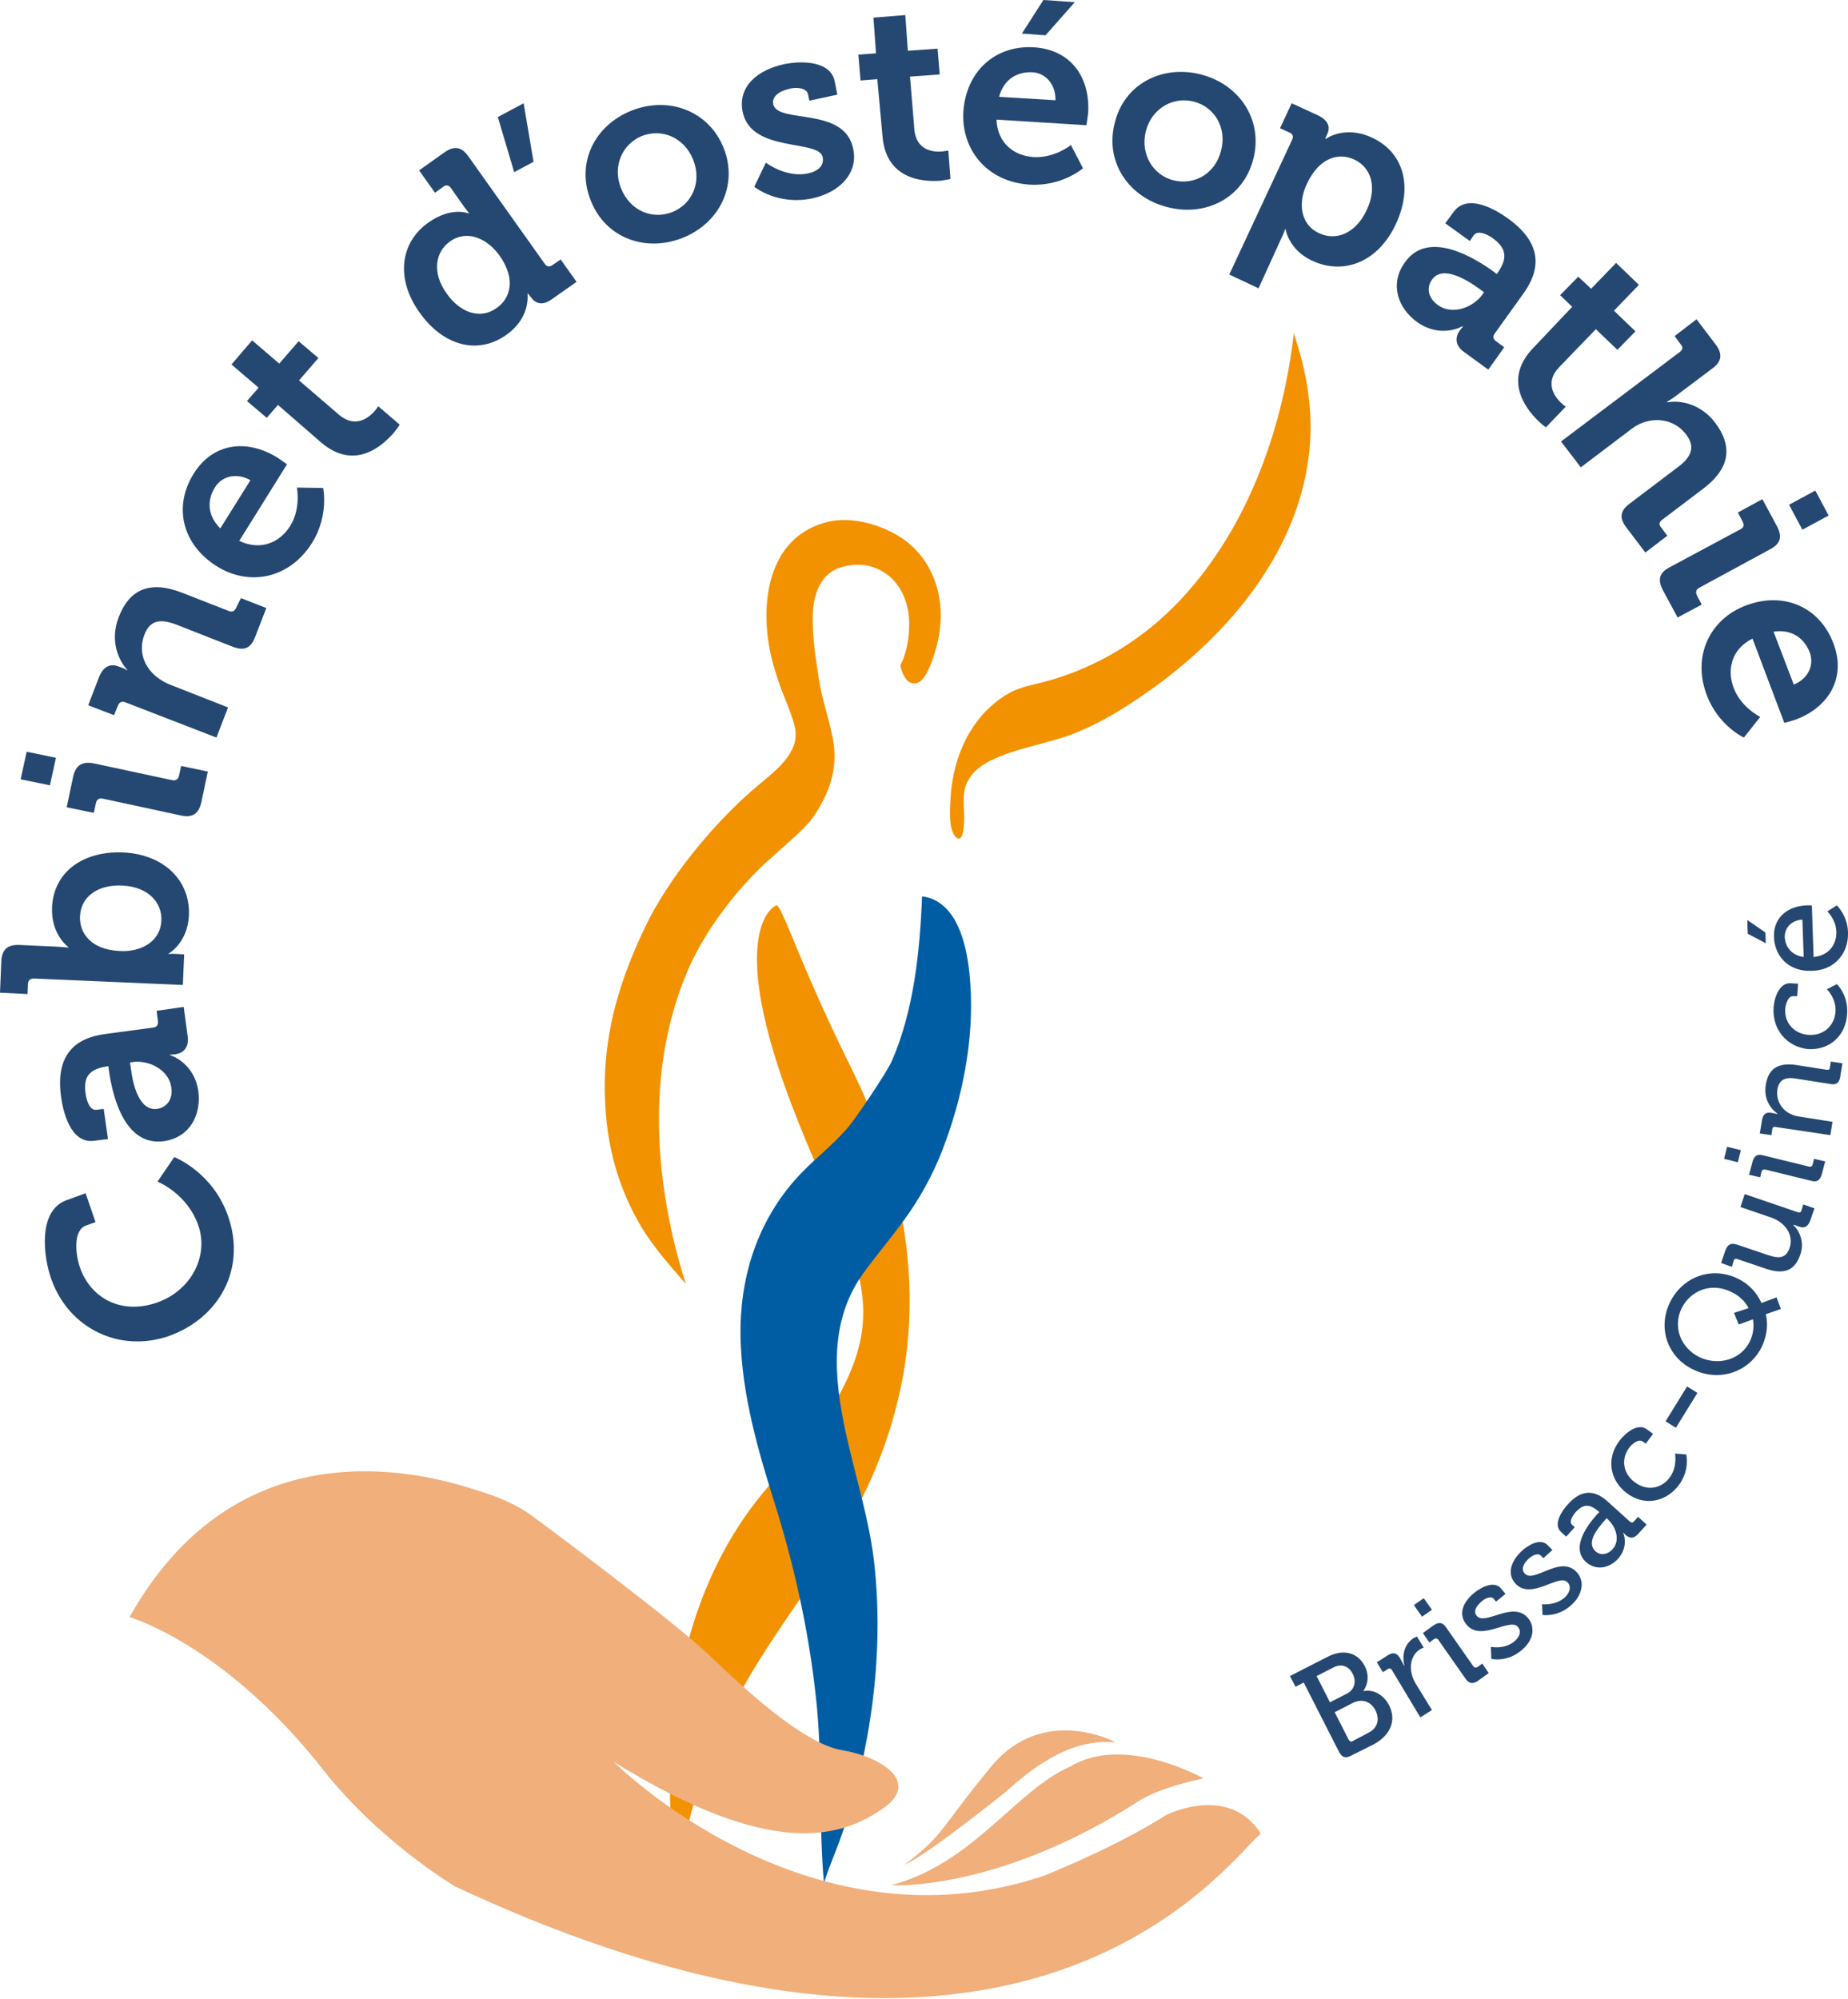 <?xml version="1.0" encoding="utf-8"?>
<!-- Generator: Adobe Illustrator 26.0.1, SVG Export Plug-In . SVG Version: 6.00 Build 0)  -->
<svg version="1.1" id="Calque_1" xmlns="http://www.w3.org/2000/svg" xmlns:xlink="http://www.w3.org/1999/xlink" x="0px" y="0px"
	 viewBox="0 0 429.5 464.5" style="enable-background:new 0 0 429.5 464.5;" xml:space="preserve">
<style type="text/css">
	.st0{fill:#F39200;}
	.st1{fill:#005DA4;}
	.st2{fill:#F0AF7B;}
	.st3{fill:#244872;}
</style>
<g id="Logo">
	<path class="st0" d="M157.4,436.5c0,0-12.1-62.1,28.3-98.3c25.7-33.7,13.5-41.9-1.5-80.9c-15.1-39.3-5.2-46.5-3.7-46.9
		c0.8-0.2,4.5,9.8,7.9,17.5c2.8,6.5,6.9,15.2,8.9,19.2c6.7,13.3,20,44,11.2,79C197.7,369.7,166.1,381.7,157.4,436.5z"/>
	<path class="st1" d="M225.3,226.1c-0.7-6.8-3-16.8-11-17.8c-0.5,12.7-1.9,26.5-7,38.2c-1.1,2.6-8.4,13.4-10.3,15.6
		c-4.3,4.9-8.2,7.5-12.5,12.4c-8.8,10.2-12.6,22.8-12.4,36.1c0.3,13.8,4.2,26.9,8.3,39.9c4.7,15.2,8,30.8,9.5,46.6
		c1.2,13.5,0.4,27.1,1.6,40.5c1.2-3.9,2.9-7.6,4.2-11.4c2.3-6.6,4.1-13.4,5.4-20.2c2.7-13.7,3.6-27.8,2.2-41.7
		c-1.1-10.9-4.5-21-6.8-31.7c-2.7-12.6-3.8-25.5,4-36.5c3.5-4.9,7.5-9.4,10.9-14.4c3.5-5.1,6.3-10.6,8.4-16.5
		C224.2,253.1,226.7,239.3,225.3,226.1C225.1,224.8,225.4,227.5,225.3,226.1z"/>
	<path class="st0" d="M218.5,140.3c-0.7-6.4-4-12.3-9.6-15.7c-5-3-11.7-4.8-17.4-3.1c-13.1,3.9-14.7,18.6-12.6,29.5
		c0.6,3.2,2.2,8.1,3.4,11c0.8,2,2.1,5.2,2.5,7.3c1.1,5.7-4.8,10-8.6,13.2c-10.4,8.7-21,21.9-26.2,32.8c-7.3,15.2-10.9,29.4-8.9,46.4
		c1,8.3,3.7,16.3,8,23.5c2.9,4.8,6.7,9,10.3,13.2c-7.4-23.3-9.4-50.1,0.5-73c4.9-11.3,13.8-21.1,18.6-25.4c3.7-3.3,8.5-7.4,10.2-9.7
		c3.6-5.1,5.9-10.7,5.1-17.1c-0.7-5.1-2.6-9.9-3.4-14.9c-0.8-5.2-1.6-9.9-1.5-15.2c0.1-4.8,1.7-9.9,6.7-11.3
		c3.9-1.1,7.5-0.6,10.7,1.8c2.9,2.2,4.5,5.8,4.9,9.4c0.2,2.2,0.1,4.4-0.3,6.6c-0.2,1.2-0.6,2.5-1,3.6c-0.1,0.4-0.8,1.3-0.6,1.8
		c0.4,1.4,1.2,3.6,2.9,3.8c2.3,0.3,3.5-3,4.2-4.6C218.1,149.7,219,145.2,218.5,140.3C218.2,137.7,218.8,142.9,218.5,140.3z"/>
	<path class="st0" d="M301.8,81c-0.4-1.2-0.7-2.4-1.1-3.6c-2.6,23-11.3,46.9-27.9,63.6c-8.9,8.9-20,15.2-32.3,18
		c-2.6,0.6-4.6,1.2-6.9,2.6c-2.6,1.7-4.9,3.8-6.7,6.3c-3.8,5.1-5.7,11.6-6,17.9c-0.1,2.4-0.5,6.5,1.1,8.6c2.1,2.2,2.1-3.7,2.1-4.4
		c0-2-0.3-4,0-6c0.5-3,2.5-5.2,5.1-6.7c5.6-3.1,12.4-4.1,18.4-6.1c6.1-2.1,11.8-5.4,17.1-9c21.3-14.3,40.1-36.7,39.9-63.6
		C304.5,92.6,303.5,86.7,301.8,81C301.8,81,303.6,86.9,301.8,81z"/>
	<g>
		<path class="st2" d="M259.3,404.9c0,0-16.8-9.1-29,5.7c-12.2,14.8-10.6,15.5-20,22.7c0,0,3.4-0.9,23.6-17
			C246,405.2,253.8,404.5,259.3,404.9z"/>
		<path class="st2" d="M248.8,410.5c-12.6,5.4-22.6,22.6-41.7,27.6c0,0,24.6,1.7,57.8-19.7c0,0,4.2-2.9,14.8-5.1
			C279.8,413.3,261.4,402.9,248.8,410.5z"/>
		<path class="st2" d="M271,421.8c0,0-9.5,6.4-28.1,14c-55.3,18.9-100.3-26.4-100.3-26.4c37.1,23,52.9,17.4,62.3,11.1
			c9.5-6.3-0.2-12.3-9.3-13.8c-9-1.5-23.3-14.9-30.3-21.6c-8.7-8.5-41.6-32.8-41.6-32.8c-3.2-2.4-8-4.6-13.6-6.2
			c-18.2-5.9-56.6-11.9-80,29.7c0,0,21.1,6,43.6,33.7c13.7,18.1,32.1,28.9,32.1,28.9c132.1,61.8,179.1-5.3,187.2-12.3
			C285.6,414.4,271,421.8,271,421.8z"/>
	</g>
	<g>
		<path class="st3" d="M303,391l-1.9,1l-1.3-2.5l8.8-4.5c3.5-1.8,6.9-1.1,8.6,2.2c1.1,2.2,0.7,4.3-0.3,5.7l0,0.1
			c2.5-0.5,4.7,1,5.9,3.2c2,3.9,0,7.3-3.6,9.2L314,408c-1.3,0.7-2.1,0.4-2.8-0.9L303,391z M313,393.6c1.8-0.9,2.3-2.8,1.4-4.6
			s-2.6-2.5-4.5-1.5l-3.9,2l3.1,6.1L313,393.6z M314.4,404.6l3.6-1.9c2.2-1.1,2.7-3.1,1.7-5.2c-1.1-2.1-3.1-2.8-5.2-1.8l-4.3,2.2
			l3.2,6.3C313.7,404.7,314,404.9,314.4,404.6z"/>
		<path class="st3" d="M323.5,388.1c-0.3-0.4-0.6-0.5-1-0.2l-1.1,0.7l-1.4-2.3l2.5-1.6c1.2-0.8,2.1-0.6,2.8,0.5l0.5,0.9
			c0.3,0.5,0.5,1,0.5,1l0.1,0c-0.6-2.5,0-5,2.1-6.4c0.4-0.2,0.8-0.4,0.8-0.4l1.6,2.6c0,0-0.4,0.1-0.9,0.4c-1.7,1.1-2.5,3.3-1.9,5.7
			c0.2,1,0.7,1.9,1.2,2.7l3.5,5.7l-2.7,1.7L323.5,388.1z"/>
		<path class="st3" d="M328.6,373l2.3-1.6l1.9,2.7l-2.3,1.6L328.6,373z M334.3,381.1c-0.3-0.4-0.6-0.4-1-0.2l-1.1,0.8l-1.5-2.2
			l2.5-1.8c1.2-0.8,2.1-0.7,2.9,0.5l6.3,9c0.3,0.4,0.6,0.4,1,0.2l1.1-0.8l1.5,2.2l-2.5,1.8c-1.2,0.8-2.1,0.7-2.9-0.5L334.3,381.1z"
			/>
		<path class="st3" d="M346.5,382.7c0,0,3,0.7,5.4-1.2c1.2-1,1.8-2.3,0.9-3.4c-1.9-2.3-8.6,3.6-12-0.6c-2-2.5-0.7-5.3,1.9-7.4
			c1.5-1.2,4.6-2.9,6.2-0.9l1,1.2l-2.2,1.8l-0.5-0.6c-0.6-0.8-2-0.2-2.8,0.5c-1.4,1.2-2,2.4-1.2,3.4c2,2.4,8.5-3.7,12,0.6
			c1.8,2.3,1,5.4-1.7,7.5c-3.4,2.8-6.9,1.9-6.9,1.9L346.5,382.7z"/>
		<path class="st3" d="M358.4,372.8c0,0,3.1,0.4,5.3-1.6c1.1-1,1.6-2.5,0.6-3.5c-2-2.1-8.3,4.2-12,0.4c-2.2-2.3-1.1-5.3,1.3-7.6
			c1.5-1.4,4.4-3.2,6.1-1.4l1.1,1.1l-2.1,1.9l-0.6-0.6c-0.7-0.7-2,0-2.8,0.7c-1.4,1.3-1.8,2.6-0.9,3.5c2.1,2.3,8.2-4.4,12-0.4
			c2,2.1,1.4,5.3-1.1,7.6c-3.2,3-6.8,2.4-6.8,2.4L358.4,372.8z"/>
		<path class="st3" d="M371.2,351.9l0.5-0.5l-0.1-0.1c-2.2-1.9-3.6-1.8-5.4,0.1c-0.5,0.6-1.6,2.1-0.9,2.9l0.7,0.6l-2,2.2l-1.2-1.1
			c-2-1.8,0.4-5.1,1.5-6.3c3.5-4,6.6-3.2,9.3-0.8l5.2,4.7c0.4,0.3,0.7,0.3,1-0.1l0.9-1l2,1.8l-2,2.2c-1,1.1-1.9,1-2.8,0.3
			c-0.4-0.4-0.7-0.7-0.7-0.7l0,0c0,0,1.5,3.1-1.1,6.1c-1.9,2.1-5,3-7.5,0.8C364.8,359.5,369.4,353.9,371.2,351.9z M374.8,360
			c1.8-2,0.8-5.1-1-6.8l-0.4-0.4l-0.5,0.6c-1.6,1.8-4.3,5-2.1,7.1C371.8,361.4,373.4,361.5,374.8,360z"/>
		<path class="st3" d="M376.4,334.8c1.2-1.6,4.2-4.3,6.4-2.6l1.4,1l-1.7,2.3l-0.7-0.5c-0.9-0.7-2.5,0.5-3.2,1.5
			c-1.9,2.6-1.4,6,1.4,8c3,2.2,6.3,1.3,8.1-1.2c1.8-2.5,1.2-5.5,1.2-5.5l2.6,0.2c0,0,0.9,3.6-1.7,7.1c-3.1,4.1-8.2,4.9-12.1,1.9
			C374.2,344.1,373.2,339,376.4,334.8z"/>
		<path class="st3" d="M387.1,330.3l5-8.1l2.4,1.5l-5,8.1L387.1,330.3z"/>
		<path class="st3" d="M388.1,302.7c2.9-6,9.7-8.5,15.7-5.6c2.6,1.2,4.5,3.3,5.6,5.7l3.5-1.3l1,2.7l-3.5,1.2
			c0.6,2.5,0.2,5.1-0.9,7.5c-2.9,6-9.9,8.3-15.9,5.4C387.6,315.5,385.2,308.7,388.1,302.7z M406.7,311.7c1.3-2.7,0.7-5.1,0.7-5.1
			l-3.3,1.2l-1.1-2.7l3.4-1.1c-0.8-1.6-2.3-3-4.1-3.8c-4.5-2.2-9.4-0.4-11.5,3.9c-2,4.2-0.3,9.1,4.2,11.3
			C399.5,317.5,404.7,315.9,406.7,311.7z"/>
		<path class="st3" d="M403.8,292.6c-0.5-0.2-0.8,0-0.9,0.5l-0.4,1.3l-2.5-0.9l1-2.9c0.5-1.4,1.3-1.8,2.6-1.4l7.4,2.5
			c2.2,0.7,4,0.9,4.9-1.6c1.1-3.2-1.1-6-4.1-7.1l-7.3-2.5l1-3l12.3,4.2c0.5,0.2,0.8,0,0.9-0.5l0.4-1.3l2.6,0.9l-1,2.9
			c-0.5,1.3-1.3,1.8-2.4,1.4l-0.6-0.2c-0.5-0.2-0.9-0.3-0.9-0.3l0,0.1c1.3,1.2,2.7,3.9,1.6,6.9c-1.2,3.5-3.6,4.7-7.8,3.3
			L403.8,292.6z"/>
		<path class="st3" d="M400.7,269.3l0.7-2.8l3.2,0.8l-0.7,2.8L400.7,269.3z M410.3,271.8c-0.5-0.1-0.8,0.1-0.9,0.5l-0.3,1.3
			l-2.6-0.6l0.8-3c0.4-1.4,1.1-1.9,2.5-1.5l10.6,2.6c0.5,0.1,0.8-0.1,0.9-0.5l0.3-1.3l2.6,0.6l-0.8,3c-0.4,1.4-1.1,1.9-2.5,1.5
			L410.3,271.8z"/>
		<path class="st3" d="M412.7,261.9c-0.5-0.1-0.8,0.1-0.8,0.6l-0.2,1.3l-2.7-0.4l0.5-3c0.2-1.4,0.9-2,2.1-1.8l0.6,0.1
			c0.5,0.1,0.9,0.2,0.9,0.2l0-0.1c-1.3-0.9-3.3-3.2-2.7-6.7c0.6-3.9,3-5.2,7.1-4.6l7,1.1c0.5,0.1,0.8-0.1,0.8-0.6l0.2-1.3l2.7,0.4
			l-0.5,3.1c-0.2,1.4-0.9,2-2.4,1.7l-7.6-1.2c-2.3-0.4-4.1-0.2-4.6,2.4c-0.4,2.5,0.9,4.8,3.1,5.8c0.6,0.3,1.3,0.5,2.1,0.6l7.6,1.2
			l-0.5,3.1L412.7,261.9z"/>
		<path class="st3" d="M412.2,234.2c0.1-2,1.2-5.9,4-5.7l1.7,0.1l-0.2,2.9l-0.9,0c-1.2-0.1-1.8,1.8-1.9,3c-0.2,3.2,2.1,5.8,5.5,6
			c3.7,0.2,6-2.4,6.2-5.4c0.2-3.1-2-5.2-2-5.2l2.3-1.2c0,0,2.7,2.5,2.4,6.9c-0.3,5.2-4.2,8.5-9.1,8.2
			C415.5,243.3,411.9,239.5,412.2,234.2z"/>
		<path class="st3" d="M406.2,217l-0.1-3.2l4.2,2.9l0.1,2.5L406.2,217z M412.3,217.8c-0.2-4.6,3.2-7.2,7.5-7.4c0.4,0,1.3,0,1.3,0
			l0.4,12c3.5-0.3,5.4-2.9,5.3-5.9c-0.1-2.8-2.1-4.7-2.1-4.7l2.2-1.4c0,0,2.5,2.4,2.6,6.2c0.2,5.2-3.4,8.9-8.3,9
			C416,225.9,412.5,222.5,412.3,217.8z M418.9,213.7c-2.7,0.2-4.1,2-4.1,4c0.1,2.4,1.6,4.3,4.4,4.7L418.9,213.7z"/>
	</g>
	<g>
		<path class="st3" d="M11.9,297.2c-1.8-5.1-3.2-15.9,3.6-18.3l4.4-1.6l2.3,6.7l-2.2,0.8c-2.9,1-2.6,6.3-1.4,9.8
			c2.5,7.1,9.6,11,17.9,8.1c7.8-2.7,12.1-10.7,9.6-17.9c-2.6-7.5-9.5-10.2-9.5-10.2l3.9-5.7c0,0,8.9,3.4,12.5,13.7
			c4.3,12.2-2,23.7-13.8,27.9C27.8,314.4,16,308.8,11.9,297.2z"/>
		<path class="st3" d="M25.3,248.7l-0.1-0.9l-0.2,0c-4.3,0.6-5.7,2.5-5.1,6.4c0.2,1.4,0.9,4,2.6,3.7l1.6-0.2l1,7l-3.2,0.4
			c-5.6,0.8-7.3-7.1-7.7-10.2c-1.4-10,3.5-13.7,10.2-14.6l11.2-1.5c0.8-0.1,1.2-0.6,1.1-1.5l-0.3-2.4l6.3-0.9l0.9,6.7
			c0.4,2.8-1,4-2.8,4.3c-0.8,0.1-1.3,0.1-1.3,0.1l0,0.1c0,0,5.6,1.6,6.6,8.4c0.7,5.4-1.9,10.7-8,11.6
			C28.5,266.5,26,253.6,25.3,248.7z M39.8,252.6c-0.6-4-5.2-6.3-8.9-5.8l-0.7,0.1l0.2,1.3c0.5,3.9,1.9,10,6.1,9.5
			C38.6,257.4,40.3,255.6,39.8,252.6z"/>
		<path class="st3" d="M7.9,227.4c-0.9,0-1.3,0.4-1.4,1.2L6.4,231L0,230.7l0.3-7.2c0.1-2.8,1.4-4,4.2-3.9l8.8,0.4
			c1.5,0.1,2.6,0.2,2.6,0.2l0-0.1c0,0-4.1-2.9-3.8-9.3c0.4-8.2,7.2-13.1,16.6-12.7c9.6,0.5,15.6,6.7,15.2,14.7
			c-0.3,6.3-4.7,8.8-4.7,8.8v0.1c0,0,0.8-0.1,2,0l1.6,0.1l-0.3,7.1L7.9,227.4z M37.5,213.9c0.2-4.1-3-7.8-9-8.1
			c-5.8-0.3-9.7,2.6-9.9,7.1c-0.2,3.9,2.5,7.8,9.2,8.1C32.5,221.3,37.3,219,37.5,213.9z"/>
		<path class="st3" d="M4.8,181.1l1.4-6.4l6.8,1.4l-1.4,6.4L4.8,181.1z M23.9,185.6c-0.9-0.2-1.4,0.2-1.6,1l-0.5,2.3l-6.3-1.3
			l1.5-7.1c0.6-2.7,2.1-3.6,4.8-3.1l18.2,3.9c0.8,0.2,1.4-0.2,1.6-1l0.5-2.3l6.2,1.3l-1.5,7.1c-0.6,2.7-2,3.7-4.8,3.1L23.9,185.6z"
			/>
		<path class="st3" d="M29.1,163.2c-0.8-0.3-1.4,0-1.7,0.8l-0.9,2.2l-6-2.3l2.5-6.5c1-2.5,2.6-3.3,4.6-2.5l0.8,0.3
			c0.6,0.2,1.2,0.6,1.2,0.6l0-0.1c-1.9-2.1-4.2-6.6-2-12.3c2.4-6.3,7.1-8.6,14.6-5.7l11,4.3c0.8,0.3,1.4,0,1.7-0.8L56,139l5.9,2.3
			l-2.6,6.7c-1,2.7-2.6,3.3-5.2,2.3l-13-5.1c-3.4-1.3-6.1-1.4-7.5,2.2c-1.5,3.8-0.2,7.5,2.8,9.9c1,0.8,2.2,1.5,3.6,2l13,5.1l-2.7,7
			L29.1,163.2z"/>
		<path class="st3" d="M45,110.1c4.6-7.4,12.6-8,19.4-3.8c0.8,0.5,2.3,1.6,2.3,1.6l-11.1,17.8c4.9,2.3,9.3,0.5,11.8-3.4
			c2.6-4.1,1.6-9,1.6-9l6.1,0.1c0,0,1.4,6.4-2.6,12.8c-5.4,8.5-14.8,10-22.1,5.4C42.4,126.6,40.2,117.8,45,110.1z M58.2,111.6
			c-3.1-1.8-6.6-1-8.2,1.6c-2.1,3.3-1.6,6.8,1.2,9.6L58.2,111.6z"/>
		<path class="st3" d="M64.6,94.1l-2.6,3l-4.6-3.9l2.7-3.1l-6.3-5.4l4.8-5.6l6.3,5.4l4.5-5.2l4.6,3.9l-4.5,5.2l9.3,8
			c3.8,3.2,6.9,0.7,8.3-0.9c0.5-0.6,0.8-1.1,0.8-1.1l5,4.3c0,0-0.5,0.8-1.4,1.9c-2.8,3.2-9.2,8.8-16.9,2.2L64.6,94.1z"/>
		<path class="st3" d="M99.6,51.7c5.4-3.8,9.3-2.1,9.3-2.1l0.1-0.1c0,0-0.5-0.6-1.1-1.4l-3.1-4.4c-0.5-0.7-1.1-0.8-1.8-0.3l-1.9,1.4
			l-3.7-5.2l5.9-4.2c2.3-1.6,4-1.3,5.6,1l17.7,24.9c0.5,0.7,1.1,0.8,1.8,0.3l1.9-1.3l3.7,5.2l-5.7,4c-2.2,1.6-3.8,1.1-4.9-0.4
			c-0.4-0.5-0.7-0.9-0.7-0.9l-0.1,0.1c0,0,0.8,5.5-4.9,9.5c-6.7,4.8-14.8,2.5-20.2-5.2C91.9,64.8,93,56.3,99.6,51.7z M116.1,59.4
			c-2.7-3.8-7.4-6.2-11.5-3.3c-3.4,2.4-4.3,7.2-0.8,12.1c3.3,4.7,8,6,11.6,3.4C118.6,69.4,120,64.9,116.1,59.4z"/>
		<path class="st3" d="M115.7,27.2l6-3.2l2.3,13.6l-4.5,2.4L115.7,27.2z"/>
		<path class="st3" d="M146.8,25.7c8.6-3.4,17.9,0,21.4,8.7c3.4,8.7-1,17.5-9.6,20.9c-8.6,3.4-17.9,0-21.3-8.7
			C133.8,37.9,138.2,29.1,146.8,25.7z M156.2,49.3c4.6-1.8,7-6.9,4.9-12.2c-2.1-5.2-7.3-7.3-11.9-5.5c-4.5,1.8-6.9,6.9-4.9,12.1
			C146.4,49,151.6,51.1,156.2,49.3z"/>
		<path class="st3" d="M178,37.8c0,0,4.7,3.6,9.8,2.5c2.3-0.5,3.8-1.8,3.4-3.8c-0.9-4.2-16.6-0.9-18.6-10.5c-1.2-6,3.6-9.8,9.7-11.1
			c4-0.8,10.7-0.8,11.7,4l0.6,3.1l-6.5,1.4l-0.3-1.5c-0.3-1.4-2.5-1.7-4.2-1.3c-2.6,0.6-4.2,1.8-3.9,3.6c1,4.7,16.6,0.4,18.6,10.4
			c1.2,5.6-3.1,10.1-9.5,11.5c-8.2,1.7-13.5-2.7-13.5-2.7L178,37.8z"/>
		<path class="st3" d="M203.9,18.4l-3.9,0.3l-0.5-6l4.1-0.3L203,4.1l7.4-0.6l0.6,8.3l6.9-0.5l0.5,6l-6.9,0.5l1,12.2
			c0.4,5,4.4,5.4,6.5,5.2c0.8-0.1,1.4-0.2,1.4-0.2l0.5,6.6c0,0-0.9,0.2-2.3,0.4c-4.2,0.3-12.7-0.3-13.5-10.4L203.9,18.4z"/>
		<path class="st3" d="M240.4,11c8.7,0.6,13,7.2,12.5,15.3c-0.1,0.9-0.4,2.8-0.4,2.8l-20.9-1.3c0.2,5.4,4,8.4,8.6,8.7
			c4.9,0.3,8.7-2.8,8.7-2.8l2.8,5.4c0,0-4.9,4.3-12.5,3.8c-10-0.7-15.8-8.3-15.3-16.9C224.5,16.6,231.3,10.4,240.4,11z M245.3,23.3
			c0.1-3.6-2.2-6.3-5.3-6.5c-3.9-0.2-6.8,1.9-7.8,5.7L245.3,23.3z M242.5,0l7.3,0.5L243,8.2l-5.5-0.4L242.5,0z"/>
		<path class="st3" d="M279.1,17.3c9,2.3,14.5,10.6,12.2,19.6c-2.3,9.1-11.1,13.6-20.1,11.2c-8.9-2.3-14.5-10.5-12.1-19.6
			C261.3,19.5,270.1,15,279.1,17.3z M272.7,41.9c4.8,1.2,9.7-1.4,11.1-6.9c1.4-5.4-1.6-10.2-6.4-11.4c-4.7-1.2-9.7,1.5-11.1,6.9
			C265,35.9,268,40.7,272.7,41.9z"/>
		<path class="st3" d="M300.3,32.5c0.4-0.8,0.1-1.4-0.6-1.7l-2.2-1l2.7-5.8l6.1,2.8c2.5,1.2,2.9,2.8,2.2,4.3
			c-0.3,0.7-0.5,1.1-0.5,1.1l0.1,0.1c0,0,4.4-3.3,10.8-0.3c7.5,3.5,9.5,11.6,5.5,20.1c-4.1,8.8-12.1,11.9-19.4,8.5
			c-5.5-2.5-6.2-7.3-6.2-7.3l-0.1-0.1c0,0-0.3,1-1,2.4L292.5,67l-6.8-3.2L300.3,32.5z M306.6,54.2c3.8,1.8,8.4,0.2,11-5.3
			c2.5-5.2,1.2-9.9-2.8-11.8c-3.6-1.7-8.1-0.6-11,5.5C301.7,46.8,302,52.1,306.6,54.2z"/>
		<path class="st3" d="M347.1,63.1l0.8,0.6l0.1-0.2c2.5-3.5,2.1-5.8-1-8.1c-1.1-0.8-3.5-2.1-4.5-0.7l-0.9,1.3l-5.7-4.1l1.9-2.6
			c3.3-4.6,10.1-0.4,12.7,1.5c8.2,5.9,7.5,12,3.5,17.5l-6.6,9.2c-0.5,0.7-0.4,1.3,0.3,1.8l1.9,1.4l-3.7,5.2l-5.5-4
			c-2.3-1.6-2.2-3.5-1.2-5c0.5-0.6,0.8-1,0.8-1l-0.1-0.1c0,0-5,3-10.6-1c-4.4-3.2-6.4-8.8-2.8-13.8C332,53.1,343.1,60.2,347.1,63.1z
			 M334.2,70.9c3.3,2.4,8.1,0.6,10.3-2.4l0.4-0.6l-1.1-0.8c-3.2-2.3-8.6-5.5-11-2.1C331.6,66.7,331.7,69.1,334.2,70.9z"/>
		<path class="st3" d="M365.4,71.3l-2.8-2.7l4.2-4.3l3,2.8l5.8-6l5.3,5.1l-5.8,6l5,4.8l-4.2,4.3l-5-4.8l-8.5,8.8
			c-3.5,3.6-1.1,6.9,0.4,8.3c0.6,0.6,1.1,0.9,1.1,0.9l-4.6,4.8c0,0-0.8-0.5-1.8-1.5c-3-2.9-8.2-9.7-1.1-17L365.4,71.3z"/>
		<path class="st3" d="M390.4,81.8c0.7-0.5,0.8-1.2,0.2-1.8l-1.4-1.9l5.1-3.9l4.4,5.8c1.7,2.2,1.5,4-0.7,5.6l-8.5,6.4
			c-1.2,0.9-2.1,1.4-2.1,1.4l0.1,0.1c3.2-0.6,7.9,0.5,11.1,4.7c4.1,5.4,3.6,10.6-2.8,15.4l-9.5,7.2c-0.7,0.5-0.8,1.2-0.2,1.8
			l1.4,1.9l-5.1,3.9l-4.4-5.8c-1.7-2.2-1.5-3.9,0.8-5.6l11.1-8.4c3-2.2,4.3-4.6,2-7.6c-2.4-3.2-6.4-4.1-10-2.8
			c-1.2,0.4-2.3,1.1-3.4,2l-11.1,8.4l-4.6-6L390.4,81.8z"/>
		<path class="st3" d="M404.5,123c0.8-0.4,0.9-1,0.5-1.8l-1.1-2.1l5.7-3.1l3.4,6.3c1.3,2.5,0.8,4.1-1.7,5.4l-16.4,8.9
			c-0.7,0.4-0.9,1-0.5,1.8l1.1,2.1l-5.6,3l-3.4-6.3c-1.3-2.5-0.9-4.1,1.6-5.4L404.5,123z M421.9,114l3.1,5.8l-6.1,3.3l-3.1-5.8
			L421.9,114z"/>
		<path class="st3" d="M426.1,149.5c3.1,8.1-1.2,14.9-8.7,17.7c-0.8,0.3-2.7,0.8-2.7,0.8l-7.4-19.6c-4.8,2.4-6,7.1-4.4,11.4
			c1.7,4.6,6.2,6.8,6.2,6.8l-3.8,4.8c0,0-5.9-2.7-8.6-9.8c-3.6-9.4,1-17.9,9.1-20.9C414.5,137.4,422.9,141,426.1,149.5z
			 M416.9,159.1c3.4-1.4,4.8-4.6,3.7-7.5c-1.4-3.6-4.5-5.4-8.4-4.8L416.9,159.1z"/>
	</g>
</g>
</svg>
